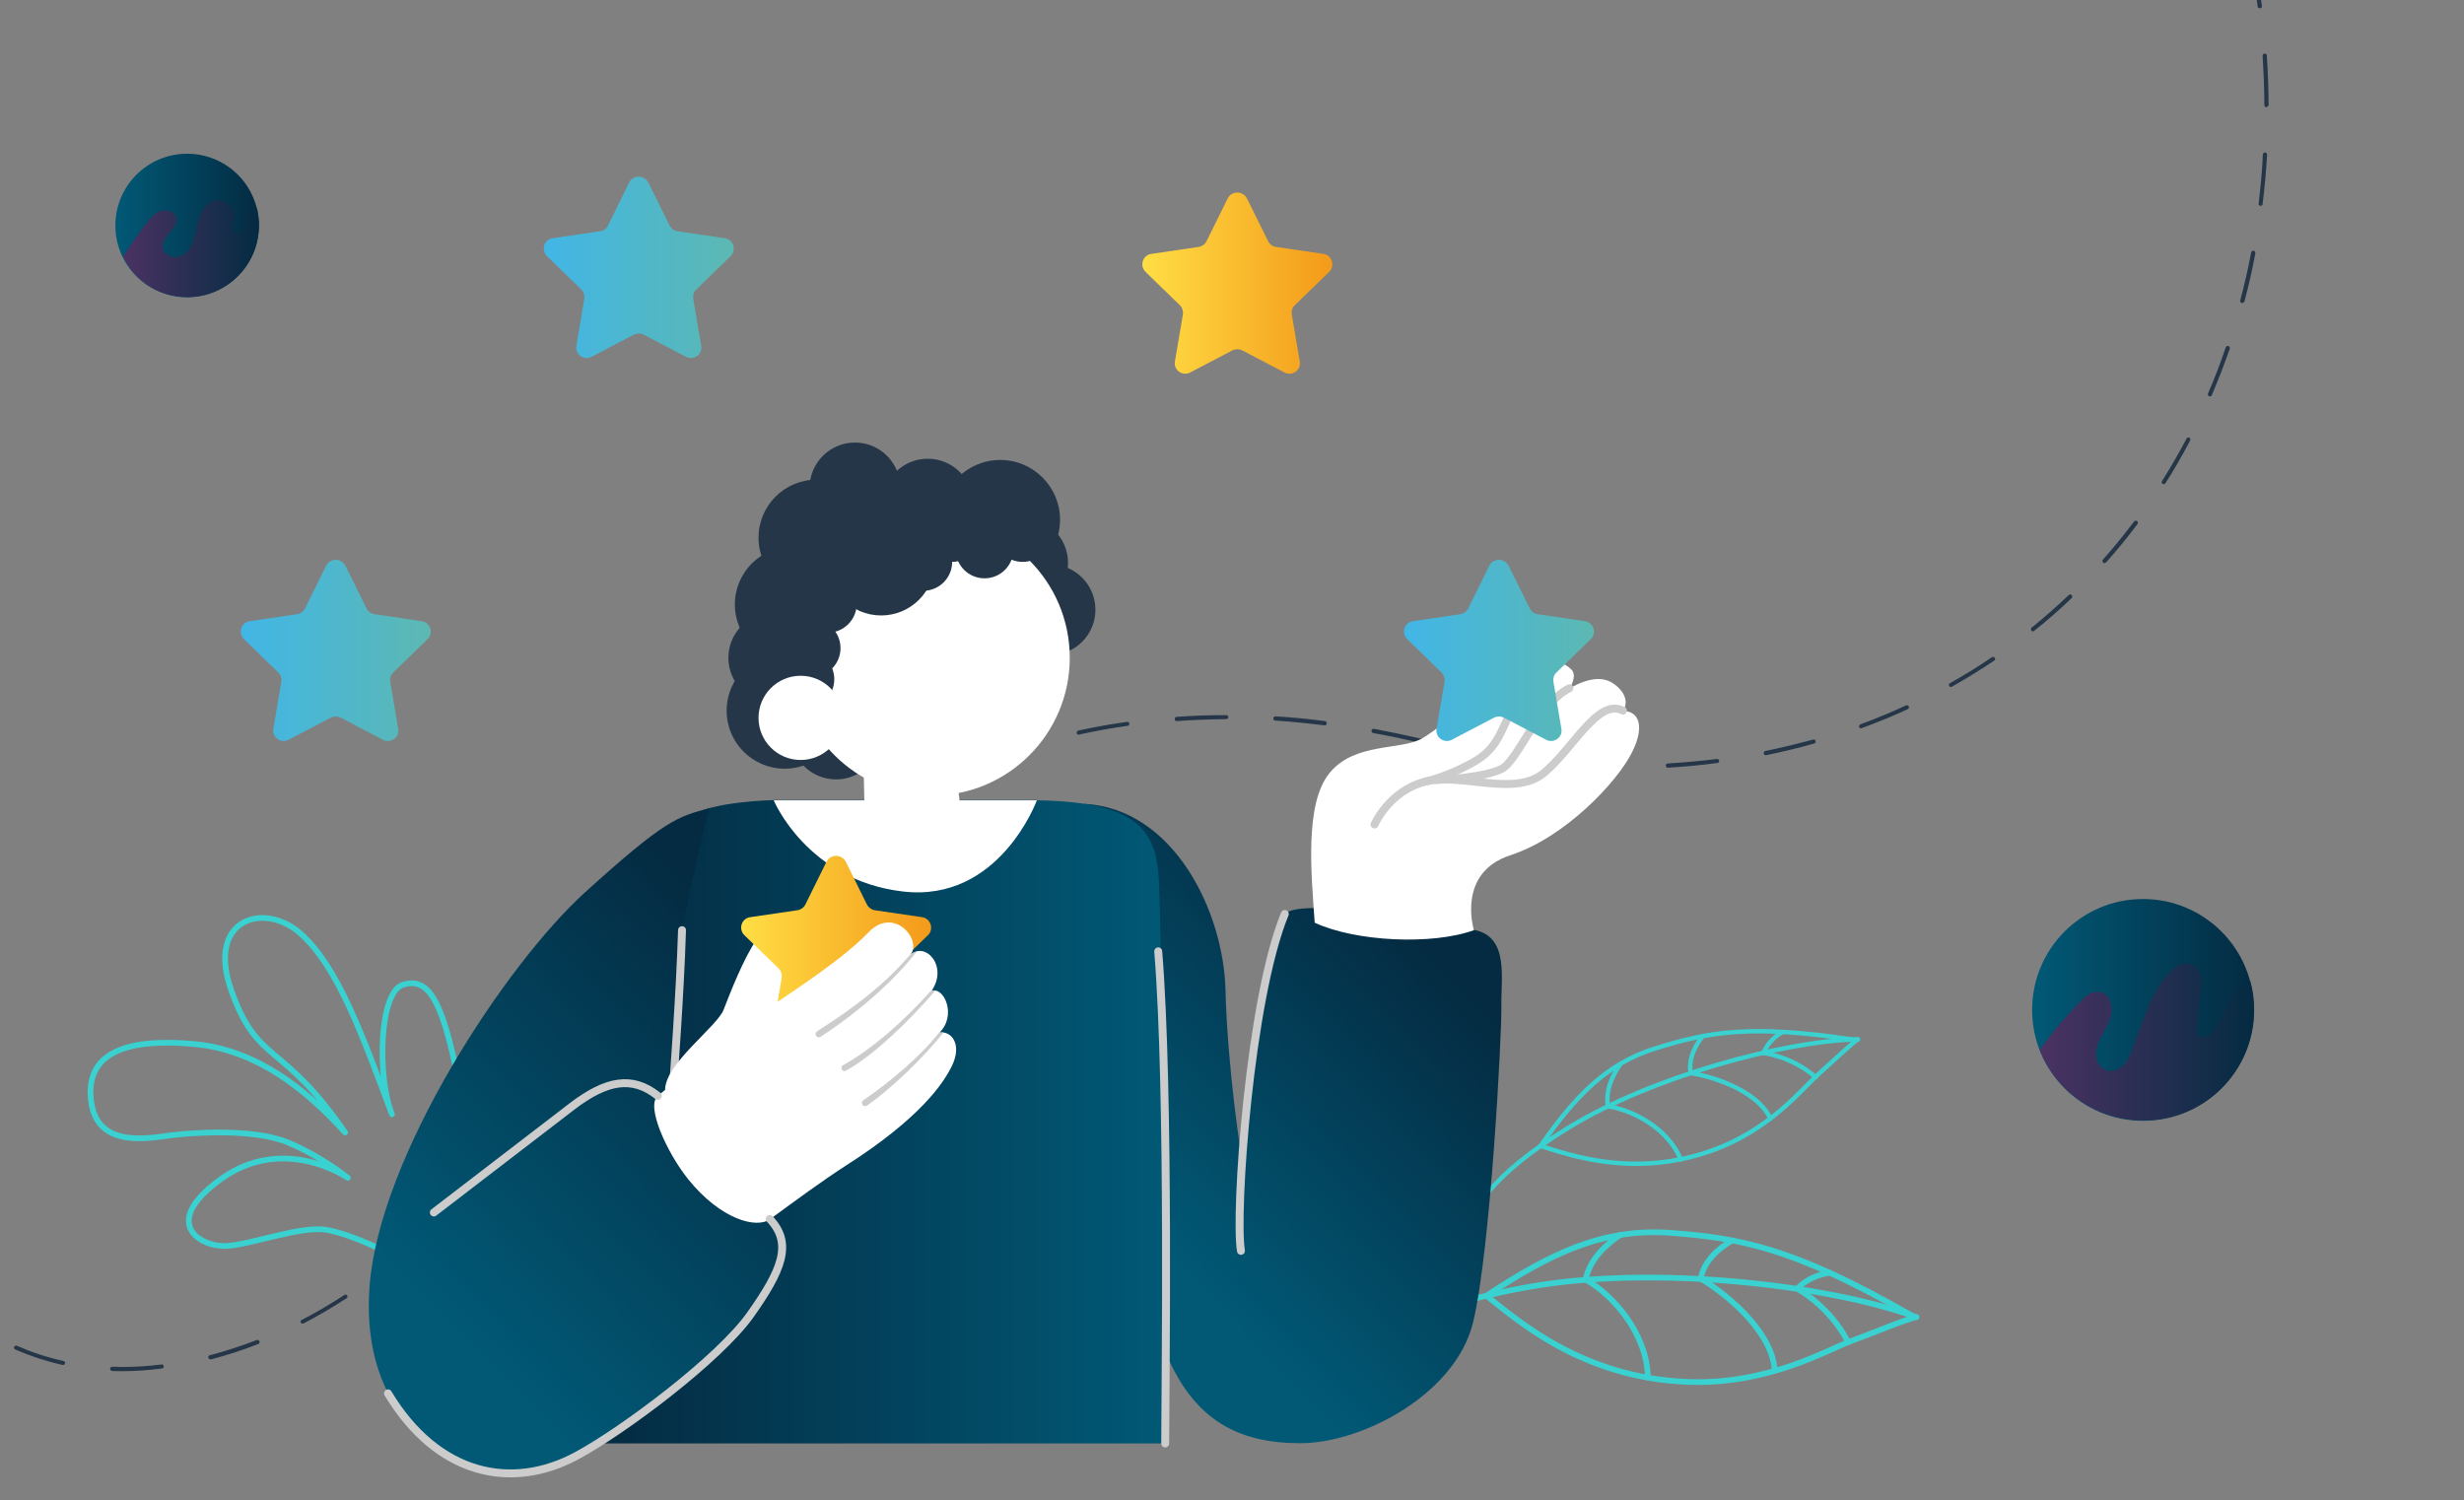 <svg width="772" height="470" viewBox="0 0 772 470" fill="none" xmlns="http://www.w3.org/2000/svg">
<rect x="0" y="0" width="772" height="470" fill="#808080" stroke="none"/>
<g clip-path="url(#clip0)">
<path d="M416.52 432.759C430.885 419.877 441.581 409.806 479.369 403.169C517.156 396.455 571.651 402.233 600.46 412.694" stroke="#39D2D1" stroke-width="1.782" stroke-miterlimit="10" stroke-linecap="round" stroke-linejoin="round"/>
<path d="M465.706 405.98C485.537 392.942 502.01 384.666 523.714 386.306C545.419 387.945 562.282 391.146 598.586 411.992" stroke="#39D2D1" stroke-width="1.782" stroke-miterlimit="10" stroke-linecap="round" stroke-linejoin="round"/>
<path d="M465.706 405.98C474.84 413.085 495.218 431.744 528.867 432.993C554.007 433.93 572.588 422.922 579.771 420.267C586.641 417.769 596.947 413.397 600.382 412.694" stroke="#39D2D1" stroke-width="1.782" stroke-miterlimit="10" stroke-linecap="round" stroke-linejoin="round"/>
<path d="M507.631 386.93C502.791 390.209 498.106 394.737 496.779 400.905C505.367 405.746 516.063 417.847 516.297 431.588" stroke="#39D2D1" stroke-width="1.782" stroke-miterlimit="10" stroke-linecap="round" stroke-linejoin="round"/>
<path d="M542.686 388.648C536.674 392.239 533.708 396.221 532.849 400.671C538.47 403.794 555.334 416.208 556.037 429.48" stroke="#39D2D1" stroke-width="1.782" stroke-miterlimit="10" stroke-linecap="round" stroke-linejoin="round"/>
<path d="M573.291 398.797C566.576 399.734 563.063 403.794 563.063 403.794C563.063 403.794 573.135 409.025 579.068 420.58" stroke="#39D2D1" stroke-width="1.782" stroke-miterlimit="10" stroke-linecap="round" stroke-linejoin="round"/>
<path d="M38.334 429.636C37.241 429.636 36.148 429.636 35.133 429.558C34.742 429.558 34.508 429.246 34.508 428.855C34.508 428.465 34.821 428.231 35.211 428.231C36.226 428.231 37.319 428.309 38.334 428.309C42.316 428.309 46.453 428.075 50.591 427.528C50.982 427.45 51.294 427.762 51.294 428.075C51.372 428.465 51.06 428.777 50.748 428.777C46.532 429.324 42.394 429.636 38.334 429.636ZM19.753 427.684C19.674 427.684 19.674 427.684 19.596 427.684C14.444 426.513 9.447 424.874 4.762 422.844C4.45 422.688 4.294 422.297 4.45 421.985C4.606 421.673 4.997 421.517 5.309 421.673C9.915 423.703 14.834 425.342 19.909 426.435C20.221 426.513 20.455 426.826 20.377 427.216C20.377 427.45 20.065 427.684 19.753 427.684ZM65.894 425.889C65.581 425.889 65.347 425.732 65.269 425.42C65.191 425.108 65.347 424.718 65.737 424.639C70.578 423.39 75.575 421.751 80.415 419.877C80.728 419.721 81.118 419.877 81.274 420.267C81.43 420.658 81.274 420.97 80.884 421.126C75.965 423.078 70.968 424.639 66.05 425.967C65.972 425.889 65.972 425.889 65.894 425.889ZM-8.354 415.036C-8.51 415.036 -8.588 414.958 -8.744 414.88C-12.882 411.914 -16.786 408.4 -20.377 404.497C-20.611 404.262 -20.611 403.794 -20.377 403.56C-20.143 403.326 -19.674 403.326 -19.44 403.56C-15.849 407.385 -12.023 410.82 -7.963 413.787C-7.651 414.022 -7.573 414.412 -7.807 414.724C-7.963 414.958 -8.12 415.036 -8.354 415.036ZM94.781 414.724C94.546 414.724 94.312 414.568 94.234 414.412C94.078 414.1 94.156 413.709 94.546 413.553C99.153 411.211 103.603 408.556 107.897 405.746C108.209 405.512 108.6 405.668 108.756 405.902C108.99 406.214 108.834 406.605 108.6 406.761C104.306 409.571 99.777 412.226 95.171 414.646C94.937 414.646 94.859 414.724 94.781 414.724ZM120.623 397.626C120.467 397.626 120.233 397.548 120.154 397.392C119.92 397.08 119.998 396.689 120.233 396.455C122.497 394.581 124.605 392.629 126.635 390.756C128.196 389.272 129.836 387.633 131.475 385.915C131.709 385.681 132.1 385.681 132.412 385.915C132.646 386.149 132.646 386.54 132.412 386.852C130.694 388.57 129.055 390.209 127.493 391.693C125.463 393.644 123.277 395.596 121.013 397.47C120.935 397.548 120.779 397.626 120.623 397.626ZM142.561 375.688C142.405 375.688 142.249 375.61 142.093 375.531C141.859 375.297 141.781 374.907 142.015 374.595C145.606 370.613 149.198 366.475 152.321 362.962C152.555 362.727 152.945 362.649 153.257 362.884C153.492 363.118 153.57 363.508 153.336 363.82C150.291 367.334 146.621 371.472 143.03 375.453C142.874 375.609 142.718 375.688 142.561 375.688ZM163.017 352.344C162.86 352.344 162.704 352.266 162.626 352.188C162.392 351.953 162.314 351.563 162.548 351.251C166.452 346.801 169.731 343.053 172.854 339.618C173.088 339.384 173.478 339.306 173.791 339.54C174.025 339.774 174.103 340.164 173.869 340.477C170.746 343.912 167.545 347.659 163.563 352.11C163.407 352.266 163.251 352.344 163.017 352.344ZM183.784 329.156C183.628 329.156 183.472 329.078 183.316 329C183.081 328.766 183.003 328.375 183.316 328.063C186.985 324.081 190.498 320.412 194.012 316.82C194.246 316.586 194.636 316.586 194.948 316.82C195.183 317.055 195.183 317.445 194.948 317.757C191.435 321.349 187.922 325.018 184.252 329C184.096 329.078 183.94 329.156 183.784 329.156ZM205.41 306.905C205.254 306.905 205.098 306.827 204.942 306.671C204.708 306.437 204.708 305.968 204.942 305.734C208.767 302.065 212.593 298.473 216.262 295.116C216.497 294.882 216.965 294.882 217.199 295.194C217.434 295.507 217.434 295.897 217.121 296.131C213.374 299.488 209.626 303.08 205.801 306.749C205.801 306.905 205.644 306.905 205.41 306.905ZM228.52 286.138C228.364 286.138 228.13 286.06 228.051 285.904C227.817 285.591 227.895 285.201 228.13 284.967C232.189 281.61 236.249 278.33 240.309 275.286C240.621 275.051 241.012 275.129 241.246 275.442C241.48 275.754 241.402 276.144 241.09 276.379C237.03 279.423 232.97 282.703 228.988 285.982C228.832 286.138 228.676 286.138 228.52 286.138ZM253.269 267.478C253.035 267.478 252.879 267.4 252.723 267.166C252.488 266.854 252.566 266.463 252.879 266.229C257.173 263.262 261.623 260.452 265.995 257.797C266.307 257.641 266.698 257.719 266.854 258.031C267.01 258.344 266.932 258.734 266.62 258.89C262.247 261.467 257.875 264.355 253.581 267.244C253.503 267.4 253.425 267.478 253.269 267.478ZM279.892 251.473C279.658 251.473 279.424 251.317 279.345 251.161C279.189 250.849 279.267 250.458 279.58 250.302C284.186 247.882 288.87 245.618 293.555 243.51C293.867 243.354 294.257 243.51 294.414 243.822C294.57 244.134 294.414 244.525 294.101 244.681C289.417 246.711 284.733 249.053 280.204 251.395C280.048 251.473 279.97 251.473 279.892 251.473ZM507.007 240.933C501.854 240.855 496.623 240.699 491.47 240.309C491.08 240.309 490.846 239.997 490.846 239.606C490.846 239.216 491.158 238.982 491.548 238.982C496.701 239.372 501.932 239.528 507.007 239.606C507.397 239.606 507.631 239.919 507.631 240.231C507.631 240.621 507.319 240.933 507.007 240.933ZM522.543 240.543C522.231 240.543 521.919 240.309 521.919 239.918C521.919 239.528 522.153 239.294 522.543 239.216C527.696 238.904 532.849 238.435 537.924 237.811C538.236 237.732 538.626 238.045 538.626 238.357C538.704 238.747 538.392 239.06 538.08 239.06C532.927 239.762 527.774 240.231 522.543 240.543ZM308.154 238.904C307.92 238.904 307.608 238.747 307.53 238.513C307.374 238.201 307.608 237.811 307.92 237.654C312.761 235.859 317.757 234.219 322.676 232.814C322.988 232.736 323.379 232.892 323.457 233.282C323.535 233.673 323.379 233.985 322.988 234.063C318.07 235.468 313.151 237.108 308.311 238.904C308.311 238.826 308.233 238.904 308.154 238.904ZM476.09 238.669H476.012C470.937 237.967 465.784 237.186 460.631 236.171C460.241 236.093 460.085 235.781 460.085 235.39C460.163 235 460.475 234.844 460.865 234.844C465.94 235.781 471.093 236.639 476.168 237.342C476.558 237.42 476.792 237.732 476.714 238.045C476.636 238.435 476.402 238.669 476.09 238.669ZM553.226 236.639C552.914 236.639 552.679 236.405 552.601 236.093C552.523 235.781 552.757 235.39 553.07 235.312C558.145 234.297 563.219 233.048 568.06 231.721C568.372 231.643 568.762 231.799 568.84 232.189C568.919 232.502 568.762 232.892 568.372 232.97C563.453 234.375 558.301 235.624 553.226 236.639C553.304 236.639 553.382 236.639 553.226 236.639ZM445.563 232.892C445.485 232.892 445.485 232.892 445.407 232.892C440.332 231.643 435.257 230.55 430.261 229.691C429.87 229.613 429.714 229.301 429.714 228.91C429.714 228.52 430.105 228.364 430.495 228.364C435.492 229.301 440.645 230.394 445.719 231.565C446.032 231.643 446.266 232.033 446.188 232.345C446.11 232.736 445.875 232.892 445.563 232.892ZM337.978 230.237C337.666 230.237 337.432 230.003 337.354 229.691C337.276 229.379 337.51 228.988 337.822 228.91C342.897 227.817 348.05 226.88 353.125 226.178C353.515 226.1 353.827 226.412 353.827 226.724C353.905 227.115 353.593 227.427 353.281 227.427C348.206 228.129 343.053 229.066 338.056 230.159C338.056 230.237 337.978 230.237 337.978 230.237ZM583.128 228.208C582.894 228.208 582.581 228.051 582.503 227.817C582.347 227.505 582.581 227.115 582.894 226.958C587.734 225.163 592.497 223.211 597.181 221.025C597.493 220.869 597.884 221.025 598.04 221.337C598.196 221.649 598.04 222.04 597.728 222.196C593.043 224.382 588.203 226.334 583.362 228.129C583.206 228.208 583.128 228.208 583.128 228.208ZM415.036 227.271H414.958C409.806 226.646 404.653 226.1 399.578 225.787C399.188 225.787 398.953 225.475 398.953 225.085C398.953 224.694 399.266 224.46 399.656 224.46C404.731 224.772 409.962 225.241 415.115 225.943C415.505 226.021 415.739 226.334 415.661 226.646C415.661 227.036 415.427 227.271 415.036 227.271ZM368.661 225.943C368.349 225.943 368.037 225.709 368.037 225.319C368.037 224.928 368.271 224.616 368.661 224.616C373.814 224.226 378.967 224.07 384.198 224.07C384.588 224.07 384.822 224.382 384.822 224.694C384.822 225.085 384.51 225.319 384.198 225.319C378.967 225.397 373.736 225.553 368.661 225.943ZM611.234 215.247C611 215.247 610.766 215.091 610.688 214.935C610.532 214.623 610.61 214.232 610.922 214.076C615.372 211.578 619.822 208.845 624.038 205.957C624.35 205.722 624.741 205.801 624.975 206.113C625.209 206.425 625.131 206.816 624.819 206.972C620.525 209.86 616.075 212.593 611.546 215.169C611.468 215.247 611.312 215.247 611.234 215.247ZM636.92 197.837C636.764 197.837 636.53 197.759 636.452 197.603C636.218 197.291 636.296 196.9 636.53 196.666C640.512 193.465 644.415 190.03 648.163 186.438C648.397 186.204 648.865 186.204 649.1 186.438C649.334 186.673 649.334 187.141 649.1 187.375C645.352 190.967 641.448 194.402 637.389 197.603C637.154 197.837 636.998 197.837 636.92 197.837ZM659.327 176.445C659.171 176.445 659.015 176.367 658.937 176.289C658.703 176.055 658.625 175.664 658.859 175.352C662.294 171.526 665.573 167.467 668.618 163.407C668.852 163.095 669.242 163.095 669.555 163.251C669.867 163.485 669.867 163.875 669.711 164.188C666.588 168.325 663.309 172.385 659.874 176.211C659.64 176.367 659.483 176.445 659.327 176.445ZM677.909 151.696C677.752 151.696 677.674 151.696 677.596 151.618C677.284 151.462 677.206 150.993 677.362 150.759C680.095 146.465 682.671 141.937 685.091 137.409C685.247 137.096 685.638 136.94 685.95 137.174C686.262 137.33 686.419 137.721 686.184 138.033C683.764 142.639 681.188 147.168 678.377 151.54C678.377 151.54 678.143 151.696 677.909 151.696ZM692.352 124.214C692.274 124.214 692.196 124.214 692.118 124.136C691.806 123.98 691.649 123.59 691.806 123.277C693.835 118.593 695.709 113.752 697.349 108.834C697.427 108.521 697.817 108.287 698.208 108.443C698.52 108.521 698.754 108.912 698.598 109.302C696.88 114.221 695.007 119.061 692.977 123.824C692.821 124.136 692.586 124.214 692.352 124.214ZM702.502 94.937C702.424 94.937 702.424 94.937 702.345 94.937C702.033 94.859 701.799 94.468 701.877 94.156C703.204 89.237 704.375 84.163 705.312 79.088C705.39 78.776 705.703 78.541 706.093 78.541C706.405 78.62 706.639 78.932 706.639 79.322C705.703 84.397 704.532 89.55 703.204 94.468C703.048 94.781 702.736 94.937 702.502 94.937ZM708.279 64.488H708.201C707.811 64.41 707.576 64.098 707.654 63.786C708.279 58.711 708.747 53.558 708.982 48.405C708.982 48.015 709.294 47.781 709.684 47.781C710.075 47.781 710.309 48.093 710.309 48.483C709.997 53.636 709.528 58.867 708.904 63.942C708.904 64.254 708.591 64.488 708.279 64.488ZM710.075 33.571C709.684 33.571 709.45 33.259 709.45 32.947C709.45 27.872 709.216 22.641 708.904 17.488C708.904 17.098 709.138 16.786 709.528 16.786C709.919 16.786 710.231 17.02 710.231 17.41C710.543 22.563 710.777 27.794 710.777 32.947C710.699 33.259 710.387 33.493 710.075 33.571ZM707.967 2.576C707.654 2.576 707.342 2.342 707.342 2.03C706.718 -3.045 705.937 -8.198 705 -13.273C704.922 -13.663 705.156 -13.975 705.546 -14.053C705.937 -14.131 706.249 -13.897 706.327 -13.507C707.264 -8.354 708.045 -3.201 708.669 1.874C708.747 2.264 708.435 2.576 708.123 2.576C708.045 2.576 708.045 2.576 707.967 2.576ZM702.502 -27.95C702.189 -27.95 701.955 -28.184 701.877 -28.419C700.706 -33.415 699.379 -38.412 697.973 -43.409C697.895 -43.721 698.051 -44.111 698.442 -44.19C698.754 -44.267 699.144 -44.111 699.223 -43.721C700.628 -38.724 702.033 -33.65 703.204 -28.653C703.282 -28.341 703.048 -27.95 702.736 -27.872C702.58 -27.95 702.502 -27.95 702.502 -27.95Z" fill="#243647"/>
<path d="M454.698 392.396C461.49 378.967 466.331 368.661 491.782 353.125C517.234 337.588 558.301 326.19 582.113 325.643" stroke="#39D2D1" stroke-width="1.385" stroke-miterlimit="10" stroke-linecap="round" stroke-linejoin="round"/>
<path d="M482.648 359.058C493.266 343.99 502.869 333.294 519.03 328.376C535.191 323.379 548.307 320.88 580.473 325.721" stroke="#39D2D1" stroke-width="1.385" stroke-miterlimit="10" stroke-linecap="round" stroke-linejoin="round"/>
<path d="M482.648 359.058C491.236 361.635 511.301 369.286 536.05 360.62C554.475 354.14 564.859 340.945 569.309 336.964C573.603 333.138 579.849 327.126 582.113 325.643" stroke="#39D2D1" stroke-width="1.385" stroke-miterlimit="10" stroke-linecap="round" stroke-linejoin="round"/>
<path d="M507.631 333.45C505.055 337.198 502.947 341.804 503.806 346.645C511.379 347.738 522.543 353.437 526.603 363.274" stroke="#39D2D1" stroke-width="1.385" stroke-miterlimit="10" stroke-linecap="round" stroke-linejoin="round"/>
<path d="M533.395 324.706C530.116 329 529.101 332.748 529.726 336.261C534.723 336.885 550.415 341.101 554.709 350.548" stroke="#39D2D1" stroke-width="1.385" stroke-miterlimit="10" stroke-linecap="round" stroke-linejoin="round"/>
<path d="M558.457 323.379C553.85 325.955 552.523 329.937 552.523 329.937C552.523 329.937 561.267 330.874 568.841 337.51" stroke="#39D2D1" stroke-width="1.385" stroke-miterlimit="10" stroke-linecap="round" stroke-linejoin="round"/>
<path d="M58.633 93.141C71.051 93.141 81.118 83.074 81.118 70.656C81.118 58.238 71.051 48.171 58.633 48.171C46.215 48.171 36.148 58.238 36.148 70.656C36.148 83.074 46.215 93.141 58.633 93.141Z" fill="url(#paint0_linear)"/>
<path d="M58.633 93.063C71.046 93.063 81.118 82.992 81.118 70.578C81.118 68.704 80.884 66.909 80.493 65.191C79.713 65.425 79.01 65.972 78.541 66.674C77.683 68.08 77.761 69.876 76.98 71.359C76.277 72.842 73.779 73.701 73.076 72.218C72.608 71.281 73.154 70.266 73.467 69.251C74.482 65.659 70.422 61.756 66.909 63.005C64.644 63.786 63.239 65.972 62.459 68.236C61.678 70.5 61.444 72.842 60.741 75.106C60.038 77.371 58.555 79.556 56.369 80.337C54.105 81.118 51.138 79.791 50.982 77.448C50.669 73.935 56.056 71.593 55.198 68.236C54.651 66.206 52.075 65.503 50.123 66.206C48.171 66.909 46.844 68.626 45.595 70.266C43.174 73.545 40.832 76.902 38.568 80.337C42.003 87.91 49.733 93.063 58.633 93.063Z" fill="url(#paint1_linear)"/>
<path d="M671.429 351.173C690.616 351.173 706.171 335.618 706.171 316.43C706.171 297.243 690.616 281.688 671.429 281.688C652.241 281.688 636.686 297.243 636.686 316.43C636.686 335.618 652.241 351.173 671.429 351.173Z" fill="url(#paint2_linear)"/>
<path d="M706.249 316.43C706.249 313.385 705.859 310.341 705.078 307.53C703.204 308.233 701.487 309.56 700.316 311.121C698.208 313.854 697.115 317.133 695.397 320.1C694.46 321.739 693.367 323.301 691.962 324.472C690.4 325.799 688.058 324.628 688.292 322.598L689.776 307.374C689.932 305.89 688.995 304.173 687.98 303.08C686.106 301.05 682.593 301.909 680.719 303.86C674.786 310.028 673.927 313.307 668.774 326.658C667.915 328.844 667.369 331.264 665.963 333.06C664.168 335.402 660.654 336.729 658.234 334.231C656.985 332.982 656.595 331.186 656.751 329.39C657.219 325.331 660.264 322.364 661.357 318.538C662.372 314.947 660.576 309.872 656.048 310.887C654.877 311.121 653.862 311.824 653.003 312.605C647.929 317.679 643.244 323.145 639.028 328.922C644.103 341.882 656.673 351.017 671.429 351.017C690.635 351.251 706.249 335.636 706.249 316.43Z" fill="url(#paint3_linear)"/>
<path d="M143.498 338.056C138.346 311.98 133.739 306.281 126.244 308.545C118.749 310.809 118.125 337.588 122.809 349.143C113.362 323.847 105.867 303.158 94.39 292.696C82.914 282.234 64.254 287.777 72.608 310.731C80.884 333.684 88.301 326.033 108.131 354.842C96.03 341.492 80.571 328.922 60.819 327.126C41.066 325.331 26.779 329.078 28.497 344.615C30.136 360.151 46.766 356.56 53.714 355.701C60.663 354.842 79.713 353.515 90.409 358.043C101.105 362.571 108.99 369.051 108.99 369.051C108.99 369.051 89.081 355.233 69.329 369.364C49.576 383.495 63.239 391.068 71.437 390.365C79.635 389.663 94.703 383.963 102.432 385.369C110.239 386.774 122.106 392.473 126.088 395.206" stroke="#39D2D1" stroke-width="1.782" stroke-miterlimit="10" stroke-linecap="round" stroke-linejoin="round"/>
<path d="M339.774 251.864C367.646 253.347 383.339 285.435 383.963 310.184C384.588 335.012 388.882 361.947 388.882 361.947C388.882 361.947 396.611 291.681 402.623 286.294C408.635 280.907 450.872 289.261 461.88 291.369C472.889 293.477 470.234 306.593 470.39 315.337C470.547 324.081 467.033 391.38 461.568 414.178C456.103 436.975 426.669 452.199 407.464 452.199C388.258 452.199 372.018 445.407 363.04 417.769C353.905 390.209 339.774 251.864 339.774 251.864Z" fill="url(#paint4_linear)"/>
<path d="M324.862 250.771C355.233 251.161 361.478 259.671 362.884 273.022C364.289 286.372 365.07 452.277 365.07 452.277H189.327C189.327 452.277 206.738 302.143 208.377 285.123C210.017 268.103 209.392 260.608 216.028 255.845C222.664 251.083 242.339 250.693 242.339 250.693H324.862V250.771Z" fill="url(#paint5_linear)"/>
<path d="M222.196 253.269C212.281 255.845 208.299 256.938 183.316 279.58C158.332 302.221 118.827 362.337 115.782 403.091C112.738 443.845 140.063 459.929 157.083 462.193C174.103 464.457 226.958 436.038 245.774 391.927C247.648 384.276 234.219 372.252 234.219 372.252L210.875 339.384C210.875 339.384 211.11 301.362 216.028 279.658C220.947 257.797 222.196 253.269 222.196 253.269Z" fill="url(#paint6_linear)"/>
<path d="M329 205.254C336.848 205.254 343.209 198.893 343.209 191.045C343.209 183.197 336.848 176.836 329 176.836C321.152 176.836 314.791 183.197 314.791 191.045C314.791 198.893 321.152 205.254 329 205.254Z" fill="#243647"/>
<path d="M290.666 172.151C298.514 172.151 304.875 165.79 304.875 157.942C304.875 150.094 298.514 143.733 290.666 143.733C282.818 143.733 276.457 150.094 276.457 157.942C276.457 165.79 282.818 172.151 290.666 172.151Z" fill="#243647"/>
<path d="M261.935 244.213C269.783 244.213 276.145 237.851 276.145 230.004C276.145 222.156 269.783 215.794 261.935 215.794C254.088 215.794 247.726 222.156 247.726 230.004C247.726 237.851 254.088 244.213 261.935 244.213Z" fill="#243647"/>
<path d="M242.417 220.322C250.265 220.322 256.626 213.961 256.626 206.113C256.626 198.266 250.265 191.904 242.417 191.904C234.569 191.904 228.208 198.266 228.208 206.113C228.208 213.961 234.569 220.322 242.417 220.322Z" fill="#243647"/>
<path d="M267.869 167.077C275.716 167.077 282.078 160.715 282.078 152.867C282.078 145.02 275.716 138.658 267.869 138.658C260.021 138.658 253.659 145.02 253.659 152.867C253.659 160.715 260.021 167.077 267.869 167.077Z" fill="#243647"/>
<path d="M255.846 186.673C265.892 186.673 274.037 178.528 274.037 168.482C274.037 158.435 265.892 150.291 255.846 150.291C245.799 150.291 237.654 158.435 237.654 168.482C237.654 178.528 245.799 186.673 255.846 186.673Z" fill="#243647"/>
<path d="M248.429 207.596C258.475 207.596 266.62 199.452 266.62 189.405C266.62 179.359 258.475 171.214 248.429 171.214C238.382 171.214 230.238 179.359 230.238 189.405C230.238 199.452 238.382 207.596 248.429 207.596Z" fill="#243647"/>
<path d="M245.852 240.856C255.899 240.856 264.043 232.711 264.043 222.665C264.043 212.618 255.899 204.474 245.852 204.474C235.805 204.474 227.661 212.618 227.661 222.665C227.661 232.711 235.805 240.856 245.852 240.856Z" fill="#243647"/>
<path d="M320.412 190.577C328.26 190.577 334.621 184.215 334.621 176.367C334.621 168.52 328.26 162.158 320.412 162.158C312.564 162.158 306.203 168.52 306.203 176.367C306.203 184.215 312.564 190.577 320.412 190.577Z" fill="#243647"/>
<path d="M313.385 181.598C323.734 181.598 332.123 173.209 332.123 162.861C332.123 152.512 323.734 144.123 313.385 144.123C303.037 144.123 294.648 152.512 294.648 162.861C294.648 173.209 303.037 181.598 313.385 181.598Z" fill="#243647"/>
<path d="M299.957 244.994L302.221 264.356C302.221 264.356 299.176 268.962 293.555 270.211C286.919 267.479 270.992 258.813 270.992 258.813L270.367 231.331L299.957 244.994Z" fill="white"/>
<path d="M291.993 249.288C315.838 249.288 335.168 229.958 335.168 206.113C335.168 182.269 315.838 162.939 291.993 162.939C268.149 162.939 248.819 182.269 248.819 206.113C248.819 229.958 268.149 249.288 291.993 249.288Z" fill="white"/>
<path d="M276.066 192.84C285.337 192.84 292.852 185.325 292.852 176.055C292.852 166.784 285.337 159.269 276.066 159.269C266.796 159.269 259.281 166.784 259.281 176.055C259.281 185.325 266.796 192.84 276.066 192.84Z" fill="#243647"/>
<path d="M308.467 181.208C313.469 181.208 317.523 177.153 317.523 172.151C317.523 167.149 313.469 163.095 308.467 163.095C303.465 163.095 299.41 167.149 299.41 172.151C299.41 177.153 303.465 181.208 308.467 181.208Z" fill="#243647"/>
<path d="M289.261 185.111C294.263 185.111 298.317 181.057 298.317 176.055C298.317 171.053 294.263 166.998 289.261 166.998C284.259 166.998 280.204 171.053 280.204 176.055C280.204 181.057 284.259 185.111 289.261 185.111Z" fill="#243647"/>
<path d="M320.412 176.055C325.414 176.055 329.468 172 329.468 166.998C329.468 161.997 325.414 157.942 320.412 157.942C315.41 157.942 311.355 161.997 311.355 166.998C311.355 172 315.41 176.055 320.412 176.055Z" fill="#243647"/>
<path d="M298.239 176.055C303.241 176.055 307.296 172 307.296 166.998C307.296 161.997 303.241 157.942 298.239 157.942C293.237 157.942 289.183 161.997 289.183 166.998C289.183 172 293.237 176.055 298.239 176.055Z" fill="#243647"/>
<path d="M259.359 198.228C264.361 198.228 268.415 194.173 268.415 189.171C268.415 184.169 264.361 180.115 259.359 180.115C254.357 180.115 250.302 184.169 250.302 189.171C250.302 194.173 254.357 198.228 259.359 198.228Z" fill="#243647"/>
<path d="M259.359 185.111C264.361 185.111 268.415 181.057 268.415 176.055C268.415 171.053 264.361 166.998 259.359 166.998C254.357 166.998 250.302 171.053 250.302 176.055C250.302 181.057 254.357 185.111 259.359 185.111Z" fill="#243647"/>
<path d="M248.819 203.146C253.821 203.146 257.875 199.091 257.875 194.09C257.875 189.088 253.821 185.033 248.819 185.033C243.817 185.033 239.762 189.088 239.762 194.09C239.762 199.091 243.817 203.146 248.819 203.146Z" fill="#243647"/>
<path d="M286.997 173.478C291.998 173.478 296.053 169.424 296.053 164.422C296.053 159.42 291.998 155.365 286.997 155.365C281.995 155.365 277.94 159.42 277.94 164.422C277.94 169.424 281.995 173.478 286.997 173.478Z" fill="#243647"/>
<path d="M254.284 212.125C259.286 212.125 263.34 208.07 263.34 203.068C263.34 198.066 259.286 194.012 254.284 194.012C249.282 194.012 245.228 198.066 245.228 203.068C245.228 208.07 249.282 212.125 254.284 212.125Z" fill="#243647"/>
<path d="M252.332 221.884C257.334 221.884 261.389 217.829 261.389 212.827C261.389 207.825 257.334 203.771 252.332 203.771C247.33 203.771 243.276 207.825 243.276 212.827C243.276 217.829 247.33 221.884 252.332 221.884Z" fill="#243647"/>
<path d="M250.849 238.123C258.136 238.123 264.043 232.216 264.043 224.929C264.043 217.642 258.136 211.734 250.849 211.734C243.562 211.734 237.654 217.642 237.654 224.929C237.654 232.216 243.562 238.123 250.849 238.123Z" fill="white"/>
<path d="M300.659 250.771H324.862C324.862 250.771 313.151 282.781 283.015 279.346C252.879 275.911 242.417 250.771 242.417 250.771H300.659Z" fill="white"/>
<path d="M213.686 291.447C213.061 311.98 210.953 339.384 210.953 339.384" stroke="#CCCCCC" stroke-width="2.486" stroke-miterlimit="10" stroke-linecap="round" stroke-linejoin="round"/>
<path d="M208.377 341.492C208.377 333.294 224.694 321.661 226.724 316.352C228.754 311.121 233.048 300.035 237.108 294.336C241.09 288.714 250.38 291.056 247.257 301.987C244.135 312.917 244.369 317.757 244.681 326.346C244.993 334.934 208.377 341.492 208.377 341.492Z" fill="white"/>
<path d="M258.968 269.977L252.332 283.405C251.864 284.342 250.927 285.045 249.834 285.201L235 287.387C232.346 287.777 231.253 291.057 233.204 293.008L243.978 303.47C244.759 304.251 245.071 305.344 244.915 306.359L242.417 321.115C241.949 323.769 244.759 325.799 247.179 324.55L260.452 317.601C261.389 317.133 262.56 317.133 263.497 317.601L276.769 324.55C279.189 325.799 282 323.769 281.532 321.115L279.033 306.359C278.877 305.266 279.189 304.173 279.97 303.47L290.744 293.008C292.696 291.135 291.603 287.777 288.949 287.387L274.115 285.201C273.022 285.045 272.085 284.342 271.616 283.405L264.98 269.977C263.653 267.557 260.14 267.557 258.968 269.977Z" fill="url(#paint7_linear)"/>
<path d="M206.113 343.366C220.322 331.733 234.141 320.334 240.465 316.04C249.99 309.56 264.199 300.347 272.085 292.15C280.282 283.562 289.417 295.038 284.967 299.489C289.651 294.492 297.302 302.69 291.837 310.497C295.741 309.013 299.879 318.148 294.336 323.535C298.161 322.91 301.518 327.283 298.239 333.997C295.507 339.54 288.324 350.314 265.136 365.148C257.719 369.91 249.053 376.312 241.246 382.012C237.03 385.057 225.865 382.168 215.638 369.52C208.767 360.932 202.287 346.41 206.113 343.366Z" fill="white"/>
<path d="M264.121 333.763C263.653 333.997 263.497 334.621 263.731 335.09C263.965 335.558 264.59 335.714 265.058 335.48C273.802 330.64 284.889 319.866 293.086 310.341C292.618 310.263 292.149 310.263 291.681 310.419C292.462 309.326 291.369 311.512 291.681 310.419C283.64 319.475 273.256 328.766 264.121 333.763Z" fill="#CCCCCC"/>
<path d="M284.811 299.489C274.739 311.278 261.935 319.241 256.002 323.145C255.533 323.457 255.377 324.082 255.689 324.55C256.002 325.019 256.626 325.175 257.095 324.862C263.106 320.959 277.003 311.2 287.231 298.161C286.372 298.239 285.591 298.708 284.811 299.489C285.748 298.63 284.733 299.645 284.811 299.489Z" fill="#CCCCCC"/>
<path d="M294.257 323.535C288.48 330.874 279.111 338.837 270.445 344.771C269.977 345.083 269.899 345.708 270.211 346.176C270.523 346.645 271.148 346.723 271.616 346.41C279.189 341.18 289.027 331.733 295.585 323.535C295.194 323.457 294.726 323.457 294.257 323.535C295.741 322.052 294.257 323.535 294.257 323.535Z" fill="#CCCCCC"/>
<path d="M384.666 62.146L378.03 75.575C377.561 76.512 376.625 77.214 375.532 77.371L360.698 79.557C358.043 79.947 356.95 83.226 358.902 85.178L369.676 95.64C370.457 96.42 370.769 97.513 370.613 98.528L368.115 113.284C367.646 115.939 370.457 117.969 372.877 116.719L386.149 109.771C387.086 109.302 388.257 109.302 389.194 109.771L402.467 116.719C404.887 117.969 407.698 115.939 407.229 113.284L404.731 98.528C404.575 97.435 404.887 96.342 405.668 95.64L416.442 85.178C418.394 83.304 417.301 79.947 414.646 79.557L399.812 77.371C398.719 77.214 397.782 76.512 397.314 75.575L390.678 62.146C389.35 59.726 385.915 59.726 384.666 62.146Z" fill="url(#paint8_linear)"/>
<path d="M197.135 57.15L190.498 70.656C190.03 71.593 189.093 72.296 188 72.452L173.166 74.638C170.512 75.028 169.419 78.307 171.37 80.259L182.145 90.721C182.925 91.502 183.238 92.595 183.081 93.61L180.583 108.366C180.115 111.02 182.925 113.05 185.346 111.801L198.618 104.852C199.555 104.384 200.726 104.384 201.663 104.852L214.935 111.801C217.355 113.05 220.166 111.02 219.698 108.366L217.199 93.61C217.043 92.517 217.355 91.424 218.136 90.721L228.91 80.259C230.862 78.385 229.769 75.028 227.115 74.638L212.281 72.452C211.188 72.296 210.251 71.593 209.782 70.656L203.146 57.228C201.819 54.729 198.384 54.729 197.135 57.15Z" fill="url(#paint9_linear)"/>
<path d="M102.198 177.226L95.561 190.655C95.093 191.592 94.156 192.294 93.063 192.45L78.229 194.636C75.575 195.027 74.482 198.306 76.434 200.258L87.208 210.719C87.988 211.5 88.301 212.593 88.144 213.608L85.646 228.364C85.178 231.018 87.988 233.048 90.409 231.799L103.681 224.851C104.618 224.382 105.789 224.382 106.726 224.851L119.998 231.799C122.419 233.048 125.229 231.018 124.761 228.364L122.262 213.608C122.106 212.515 122.419 211.422 123.199 210.719L133.973 200.258C135.925 198.384 134.832 195.027 132.178 194.636L117.344 192.45C116.251 192.294 115.314 191.592 114.846 190.655L108.209 177.226C106.882 174.806 103.369 174.806 102.198 177.226Z" fill="url(#paint10_linear)"/>
<path d="M461.802 291.447C448.686 296.209 424.64 295.038 411.914 289.105C410.821 273.568 408.713 251.942 416.52 242.261C424.327 232.58 438.771 235.156 445.485 231.409C452.199 227.661 475.934 207.128 481.945 209.626C485.302 211.032 486.942 204.708 492.251 209.704C494.437 211.734 491.704 215.794 491.704 215.794C491.704 215.794 499.277 210.719 504.664 213.686C508.178 215.638 510.754 219.307 508.49 222.821C512.706 222.587 515.907 226.646 511.301 235.781C506.694 244.993 490.455 262.326 473.279 267.947C456.181 273.49 461.802 291.447 461.802 291.447Z" fill="white"/>
<path d="M508.49 222.665C500.683 218.605 492.953 234.532 483.741 242.183C474.528 249.834 457.899 242.027 446.578 244.915C435.257 247.726 430.651 258.344 430.651 258.344" stroke="#CCCCCC" stroke-width="2.486" stroke-miterlimit="10" stroke-linecap="round" stroke-linejoin="round"/>
<path d="M491.704 215.638C481.633 220.791 475.621 238.513 470.312 241.012C465.003 243.51 453.292 244.291 449.779 244.369" stroke="#CCCCCC" stroke-width="2.486" stroke-miterlimit="10" stroke-linecap="round" stroke-linejoin="round"/>
<path d="M476.324 217.199C470.703 227.349 470.312 231.799 465.316 236.249C460.943 240.153 449.857 244.369 446.656 244.837" stroke="#CCCCCC" stroke-width="2.486" stroke-miterlimit="10" stroke-linecap="round" stroke-linejoin="round"/>
<path d="M466.643 177.226L460.007 190.655C459.538 191.592 458.601 192.294 457.508 192.45L442.674 194.636C440.02 195.027 438.927 198.306 440.879 200.258L451.653 210.719C452.434 211.5 452.746 212.593 452.59 213.608L450.091 228.364C449.623 231.018 452.434 233.048 454.854 231.799L468.126 224.851C469.063 224.382 470.234 224.382 471.171 224.851L484.444 231.799C486.864 233.048 489.674 231.018 489.206 228.364L486.708 213.608C486.552 212.515 486.864 211.422 487.645 210.719L498.419 200.258C500.37 198.384 499.277 195.027 496.623 194.636L481.789 192.45C480.696 192.294 479.759 191.592 479.291 190.655L472.655 177.226C471.327 174.806 467.892 174.806 466.643 177.226Z" fill="url(#paint11_linear)"/>
<path d="M402.545 286.372C391.536 313.151 386.852 380.216 388.804 391.927" stroke="#CCCCCC" stroke-width="2.486" stroke-miterlimit="10" stroke-linecap="round" stroke-linejoin="round"/>
<path d="M362.884 298.083C366.475 341.882 365.07 436.429 365.07 452.277" stroke="#CCCCCC" stroke-width="2.486" stroke-miterlimit="10" stroke-linecap="round" stroke-linejoin="round"/>
<path d="M206.113 343.366C198.071 336.964 190.03 338.447 179.256 346.645C168.56 354.842 135.925 379.904 135.925 379.904" stroke="#CCCCCC" stroke-width="2.486" stroke-miterlimit="10" stroke-linecap="round" stroke-linejoin="round"/>
<path d="M241.168 381.934C248.507 389.663 244.915 398.095 235.078 411.992C225.241 425.811 195.573 448.061 180.739 456.103C160.518 467.033 137.174 462.505 121.56 436.585" stroke="#CCCCCC" stroke-width="2.486" stroke-miterlimit="10" stroke-linecap="round" stroke-linejoin="round"/>
</g>
<defs>
<linearGradient id="paint0_linear" x1="36.178" y1="70.638" x2="81.084" y2="70.638" gradientUnits="userSpaceOnUse">
<stop stop-color="#015976"/>
<stop offset="1" stop-color="#042B42"/>
</linearGradient>
<linearGradient id="paint1_linear" x1="38.408" y1="77.993" x2="81.084" y2="77.993" gradientUnits="userSpaceOnUse">
<stop stop-color="#4B3263"/>
<stop offset="1" stop-color="#042B42"/>
</linearGradient>
<linearGradient id="paint2_linear" x1="636.687" y1="316.435" x2="706.243" y2="316.435" gradientUnits="userSpaceOnUse">
<stop stop-color="#015976"/>
<stop offset="1" stop-color="#042B42"/>
</linearGradient>
<linearGradient id="paint3_linear" x1="639.084" y1="326.607" x2="706.242" y2="326.607" gradientUnits="userSpaceOnUse">
<stop stop-color="#4B3263"/>
<stop offset="1" stop-color="#042B42"/>
</linearGradient>
<linearGradient id="paint4_linear" x1="354.165" y1="382.207" x2="444.318" y2="294.732" gradientUnits="userSpaceOnUse">
<stop stop-color="#015976"/>
<stop offset="1" stop-color="#042B42"/>
</linearGradient>
<linearGradient id="paint5_linear" x1="365.114" y1="351.52" x2="189.341" y2="351.52" gradientUnits="userSpaceOnUse">
<stop stop-color="#015976"/>
<stop offset="1" stop-color="#042B42"/>
</linearGradient>
<linearGradient id="paint6_linear" x1="139.559" y1="414.297" x2="248.062" y2="309.017" gradientUnits="userSpaceOnUse">
<stop stop-color="#015976"/>
<stop offset="1" stop-color="#042B42"/>
</linearGradient>
<linearGradient id="paint7_linear" x1="291.597" y1="296.572" x2="232.197" y2="296.572" gradientUnits="userSpaceOnUse">
<stop stop-color="#F49A1A"/>
<stop offset="0.001" stop-color="#F49A1A"/>
<stop offset="1" stop-color="#FFDE44"/>
</linearGradient>
<linearGradient id="paint8_linear" x1="417.319" y1="88.757" x2="357.919" y2="88.757" gradientUnits="userSpaceOnUse">
<stop stop-color="#F49A1A"/>
<stop offset="0.001" stop-color="#F49A1A"/>
<stop offset="1" stop-color="#FFDE44"/>
</linearGradient>
<linearGradient id="paint9_linear" x1="229.805" y1="83.757" x2="170.405" y2="83.757" gradientUnits="userSpaceOnUse">
<stop stop-color="#5CB8B2"/>
<stop offset="1" stop-color="#41B6E6"/>
</linearGradient>
<linearGradient id="paint10_linear" x1="134.839" y1="203.812" x2="75.439" y2="203.812" gradientUnits="userSpaceOnUse">
<stop stop-color="#5CB8B2"/>
<stop offset="1" stop-color="#41B6E6"/>
</linearGradient>
<linearGradient id="paint11_linear" x1="499.308" y1="203.812" x2="439.908" y2="203.812" gradientUnits="userSpaceOnUse">
<stop stop-color="#5CB8B2"/>
<stop offset="1" stop-color="#41B6E6"/>
</linearGradient>
<clipPath id="clip0">
<rect width="771.362" height="470" fill="white"/>
</clipPath>
</defs>
</svg>
